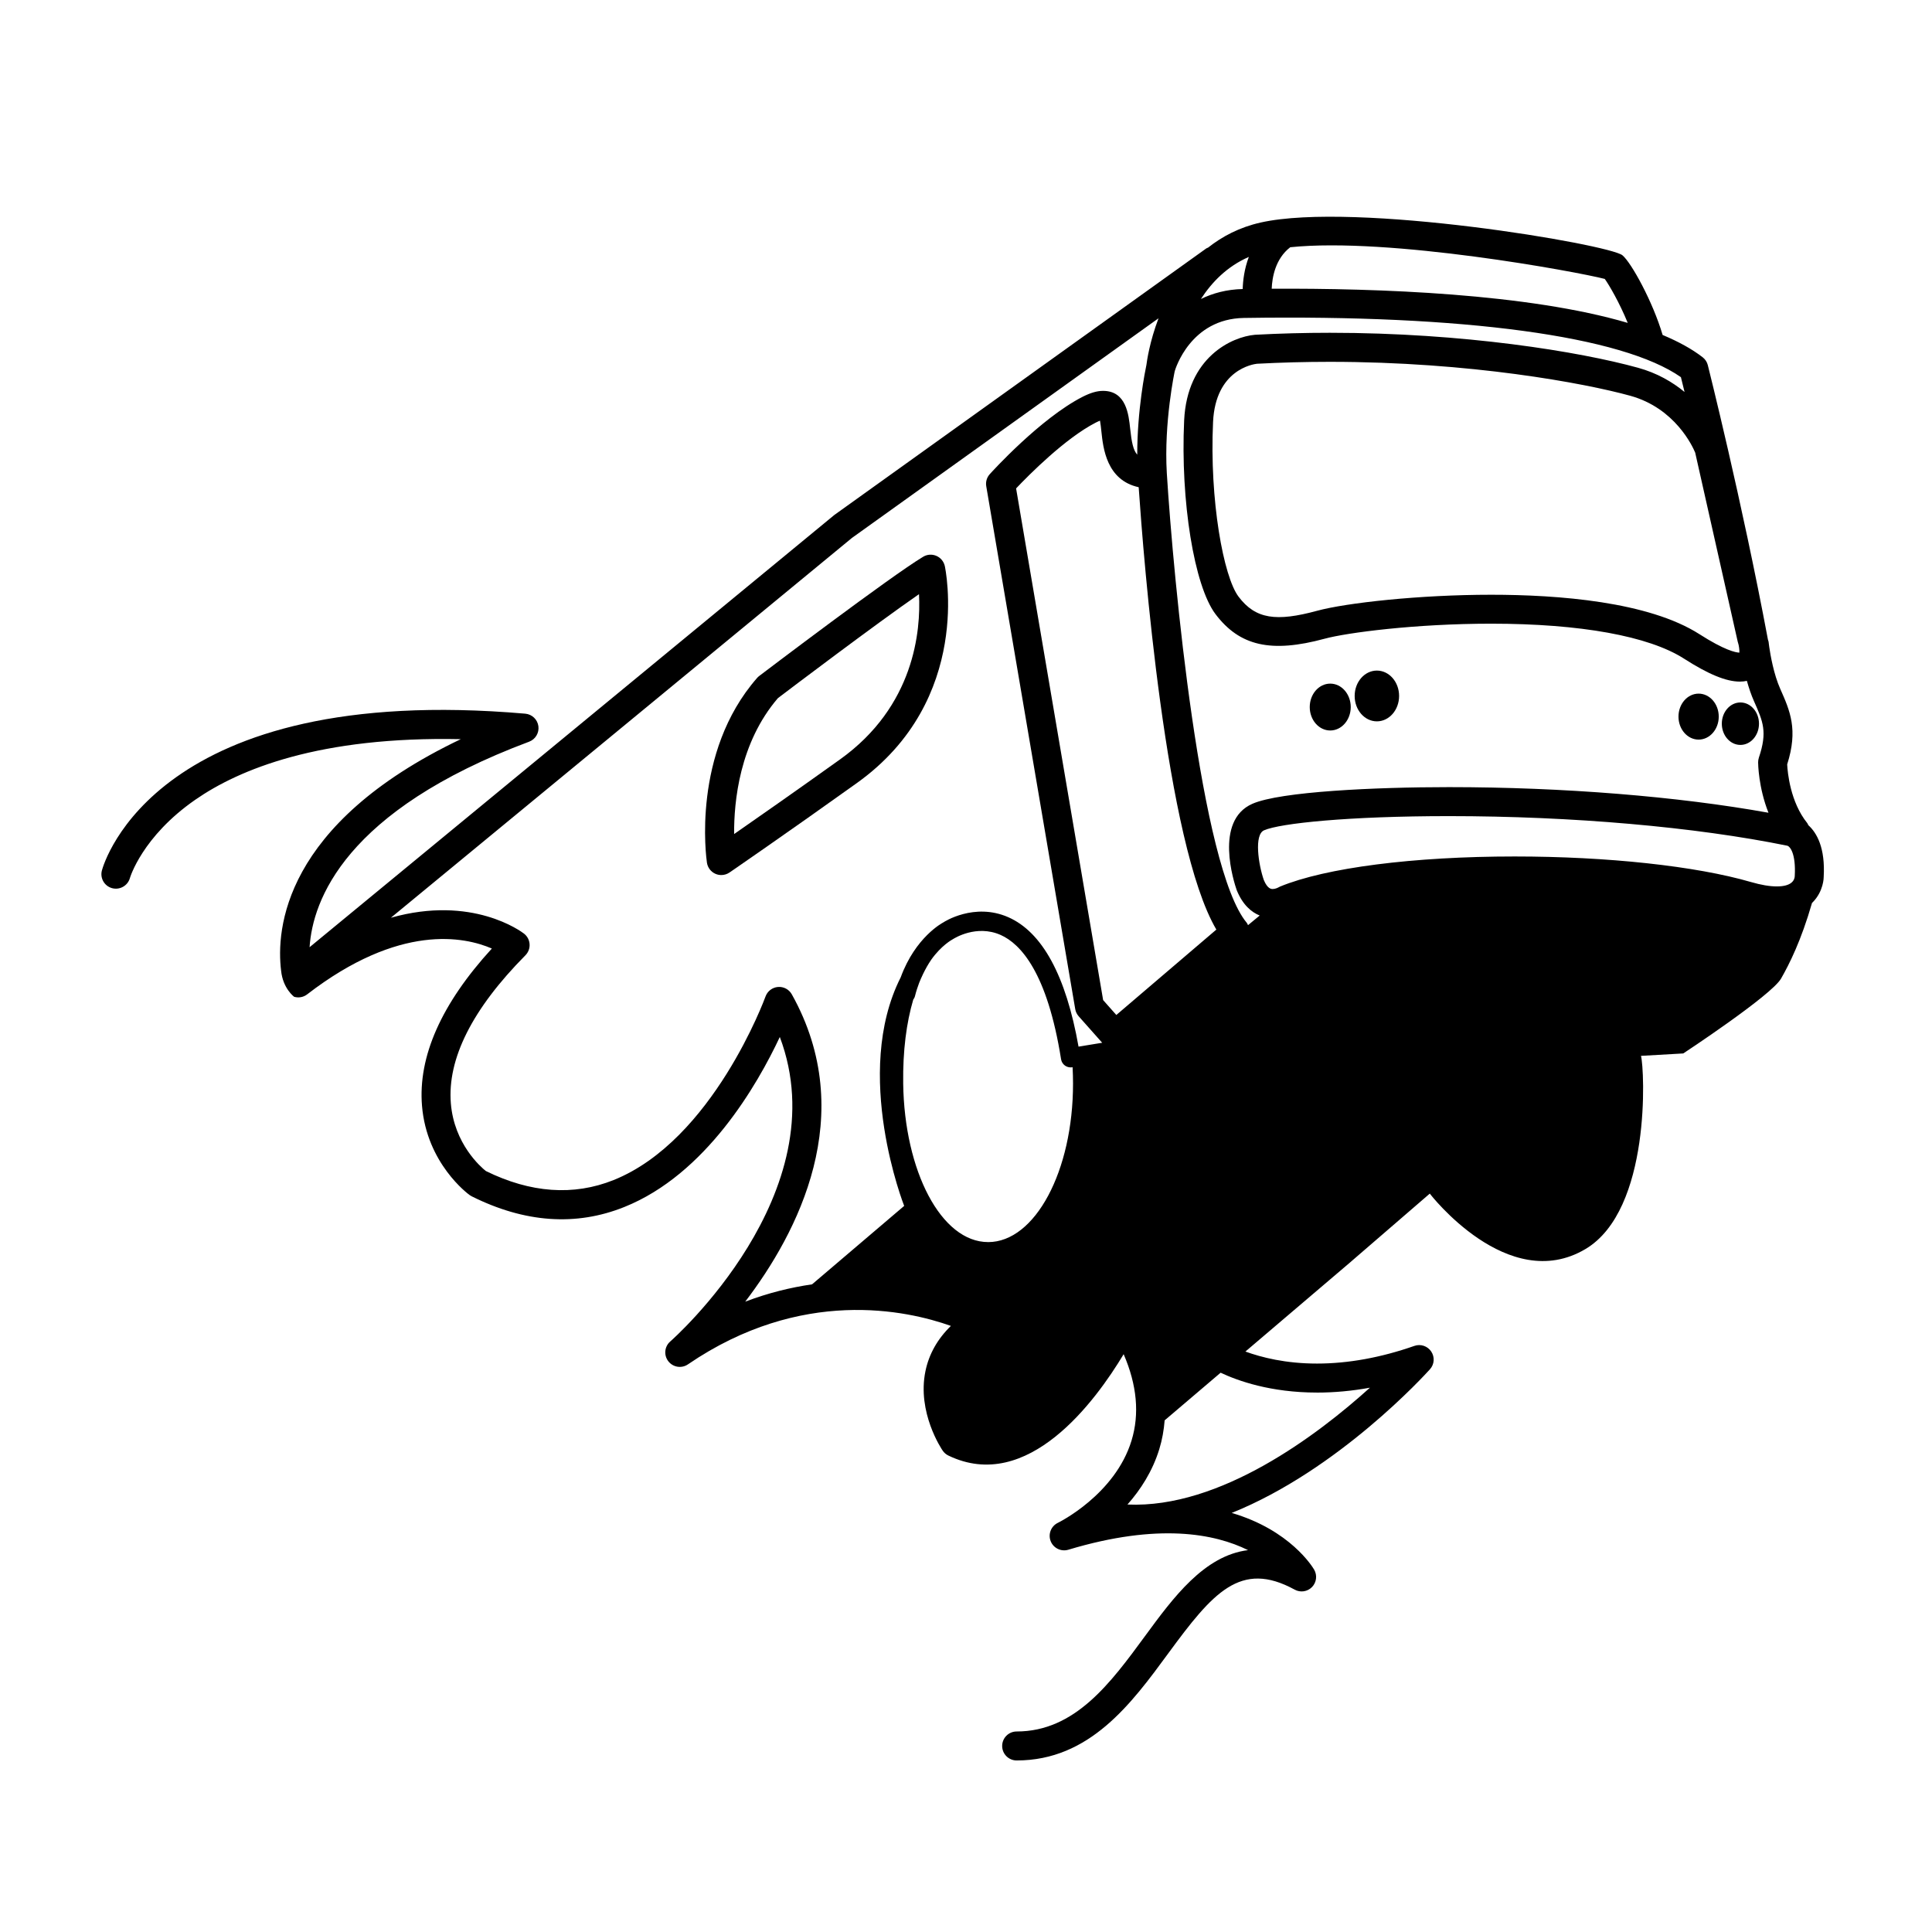 <svg xmlns="http://www.w3.org/2000/svg" viewBox="0 0 100 100">
    <ellipse cx="71.267" cy="36.023" rx="1.15" ry="1.314"/>
    <ellipse cx="87.92" cy="37.092" rx="1.042" ry="1.19"/>
    <ellipse cx="68.853" cy="36.597" rx="1.061" ry="1.213"/>
    <ellipse cx="90.083" cy="37.458" rx=".962" ry="1.099"/>
    <path d="M37.333 45.292c-.102 0-.203-.02-.3-.062-.236-.103-.403-.32-.442-.577-.033-.23-.802-5.68 2.596-9.562.033-.038.07-.072.11-.103.277-.21 6.803-5.162 8.485-6.17.206-.125.46-.142.68-.048.222.093.385.288.44.522.015.068 1.498 6.912-4.546 11.235-3.62 2.59-6.566 4.613-6.596 4.633-.127.087-.276.132-.425.132zm2.933-9.158c-1.99 2.317-2.28 5.354-2.268 7.036 1.177-.817 3.194-2.227 5.482-3.863 3.85-2.754 4.186-6.654 4.087-8.553-2.276 1.576-6.723 4.94-7.3 5.38z"/>
    <path fill="none" d="M48.186 49.7l.015-.023-.014.024z"/>
    <path fill="none" d="M47.577 50.874l.09-.215c-.03.07-.062.138-.09.214z"/>
    <path fill="none" d="M47.777 50.42c.063-.13.128-.256.196-.376-.07.116-.132.243-.196.375z"/>
    <path d="M93.6 42.714c-.02-.037-.03-.078-.058-.112-.878-1.09-1.017-2.618-1.038-3.037.575-1.808.148-2.768-.36-3.912-.334-.75-.507-1.74-.573-2.195v-.012c0-.008-.002-.017-.004-.025-.018-.124-.027-.207-.027-.21-.005-.034-.023-.06-.03-.094-1.356-7.237-3.097-14.148-3.114-14.218-.04-.162-.135-.305-.267-.407-.56-.434-1.264-.816-2.072-1.154-.51-1.73-1.62-3.74-2.078-4.123-.687-.57-13.833-2.794-18.727-1.697-1.102.248-1.99.72-2.724 1.3-.03.016-.063.02-.09.04L43.185 26.655 16.024 49.027c.157-2.415 1.817-7.064 11.363-10.637.328-.123.527-.457.48-.804-.048-.347-.33-.615-.678-.646C8.11 35.286 5.382 44.656 5.274 45.056c-.106.398.13.806.526.915.4.108.81-.125.923-.52.006-.022.63-2.145 3.384-4.056 2.276-1.58 6.434-3.29 13.743-3.136-9.212 4.397-9.56 9.882-9.3 11.985.095.93.676 1.35.676 1.35.23.067.478.023.67-.124 4.79-3.695 8.15-2.985 9.563-2.374-2.61 2.852-3.827 5.588-3.616 8.143.247 2.983 2.376 4.553 2.466 4.618.033.024.067.045.104.063 2.74 1.37 5.4 1.56 7.902.554 4.23-1.693 6.89-6.33 8.048-8.8 3.04 8.078-5.576 15.68-5.67 15.76-.3.26-.345.708-.102 1.023s.688.387 1.017.162c5.876-4.01 11.328-2.802 13.61-1.99-.693.675-1.136 1.46-1.318 2.344-.44 2.138.84 4.036.896 4.116.074.107.175.194.292.25 4.11 1.983 7.624-2.834 9.072-5.246.69 1.595.828 3.092.41 4.464-.853 2.81-3.784 4.25-3.814 4.264-.353.17-.516.583-.374.947s.54.557.914.446c4.662-1.402 7.58-.832 9.302.02-2.275.284-3.874 2.462-5.334 4.452-1.78 2.426-3.62 4.935-6.642 4.935-.414 0-.75.336-.75.75s.336.75.75.75c3.78 0 5.943-2.947 7.85-5.547 2.3-3.133 3.734-4.83 6.54-3.295.296.163.662.108.897-.133.235-.24.28-.61.112-.9-.077-.134-1.24-2.05-4.268-2.937 5.53-2.224 10.02-7.168 10.262-7.437.23-.255.255-.632.065-.917-.19-.285-.548-.404-.87-.292-1.735.607-3.432.915-5.042.915-1.628 0-2.876-.32-3.706-.622l5.35-4.555 4.193-3.62s4.037 5.255 8.057 2.87c3.414-2.025 3.062-9.312 2.875-10l2.188-.125s4.562-3 5.062-3.875c.43-.75 1.042-1.968 1.603-3.917.01-.01.024-.018.034-.03.567-.575.572-1.288.57-1.312.087-1.51-.356-2.283-.794-2.68zm-3.644-9.463c.055.172.084.4.073.53-.205-.01-.776-.13-2.06-.952-2.638-1.69-7.32-2.045-10.787-2.045-3.725 0-7.506.422-9.01.83-2.11.573-3.183.436-4.064-.73-.777-1.025-1.51-4.993-1.32-9.044.127-2.71 2.08-2.99 2.272-3.012 1.24-.066 2.51-.1 3.773-.1 7.26 0 13.188 1.105 15.55 1.757 2.323.642 3.23 2.63 3.36 2.943l2.21 9.823zM66.783 12.797c5.123-.53 14.855 1.27 16.28 1.64.227.318.757 1.22 1.188 2.276-5.15-1.52-12.93-1.798-18.428-1.768.023-.574.182-1.548.96-2.148zm-2.144.503c-.236.624-.304 1.227-.318 1.66-.834.02-1.55.216-2.162.516.565-.87 1.358-1.69 2.48-2.177zM51.145 64.29c-2.428 0-4.334-3.675-4.396-8.208-.023-1.705.17-3.153.52-4.34.04-.053.073-.114.09-.184.062-.25.137-.473.216-.685l.09-.215c.036-.084.073-.162.11-.24.063-.13.128-.255.196-.375.07-.12.14-.24.213-.343l.015-.024c.53-.744 1.072-1.036 1.136-1.072.05-.03 1.202-.768 2.46-.21 1.034.46 2.415 1.95 3.126 6.433.02.13.094.25.2.326.087.062.19.095.294.095.027 0 .055 0 .08-.006l.022-.003c.015.278.023.56.023.845.002 4.532-1.966 8.207-4.394 8.207zm4.68-10.116c-.65-3.672-1.875-5.925-3.637-6.7s-3.338.25-3.353.265c-.065.034-1.454.77-2.215 2.848-2.525 4.988.18 11.83.18 11.83l-4.768 4.06c-1.1.16-2.26.44-3.46.897 2.722-3.568 5.897-9.668 2.412-15.907-.143-.257-.425-.406-.716-.382-.293.024-.545.217-.645.494-.026.074-2.73 7.446-7.867 9.502-2.068.828-4.295.67-6.61-.47-.258-.206-1.636-1.397-1.81-3.496-.19-2.31 1.107-4.89 3.86-7.67.15-.153.23-.362.215-.576-.013-.214-.117-.41-.286-.543-.142-.11-2.683-2.012-6.893-.824l23.863-19.658 15.87-11.37c-.46 1.21-.6 2.204-.627 2.415-.063.297-.476 2.326-.475 4.645-.206-.232-.292-.644-.366-1.35-.078-.73-.205-1.953-1.403-1.953-.314 0-.652.1-1.065.31-2.188 1.122-4.692 3.882-4.798 4-.154.17-.222.4-.183.627l4.605 27.06c.023.14.085.268.178.373l1.218 1.372-1.223.2zm1.955-1.64l-.682-.77-4.505-26.484c.662-.697 2.546-2.597 4.123-3.406.09-.046.162-.078.22-.1.03.162.055.392.072.562.09.85.263 2.518 1.93 2.882.25 3.66 1.4 18.446 4.02 22.897l-5.177 4.42zm10.39 19.546c.894 0 1.81-.084 2.737-.253-2.696 2.437-7.742 6.263-12.55 6.047.672-.76 1.293-1.71 1.648-2.867.15-.487.237-.985.277-1.49l2.897-2.466c.892.42 2.587 1.028 4.99 1.028zm-3.573-24.196c-.022-.04-.035-.083-.065-.12-2.38-2.834-3.795-17.76-4.138-23.272-.157-2.64.41-5.28.41-5.28.032-.11.815-2.713 3.582-2.755 11.397-.176 19.59.938 22.618 3.066l.188.766c-.623-.514-1.414-.98-2.41-1.254-3.02-.834-9.01-1.81-15.947-1.81-1.29 0-2.586.034-3.877.103-1.2.104-3.514 1.163-3.667 4.438-.194 4.16.52 8.56 1.622 10.02 1.248 1.65 2.872 2.028 5.654 1.273 1.156-.313 4.693-.777 8.616-.777 4.615 0 8.158.642 9.978 1.808 1.265.812 2.185 1.19 2.894 1.19.127 0 .248-.013.363-.038.1.354.22.72.372 1.06.466 1.05.7 1.576.248 2.916-.024.078-.038.16-.038.24 0 .07.015 1.298.536 2.61-4.69-.844-10.617-1.326-16.54-1.326-3.79 0-8.73.226-10.174.863-1.992.878-.948 4.07-.81 4.468.316.78.775 1.147 1.19 1.314l-.605.5zm28.3-2.54c-.01.2-.143.537-.93.537-.37 0-.82-.077-1.34-.228-2.85-.828-7.42-1.322-12.228-1.322-5.24 0-9.778.582-12.145 1.558-.028.013-.07.035-.098.05-.038.02-.16.076-.283.076-.066 0-.267 0-.46-.47-.276-.798-.51-2.338.013-2.568.828-.365 4.38-.735 9.57-.735 6.37 0 12.757.56 17.524 1.534.128.042.442.4.376 1.57z"/>
</svg>
